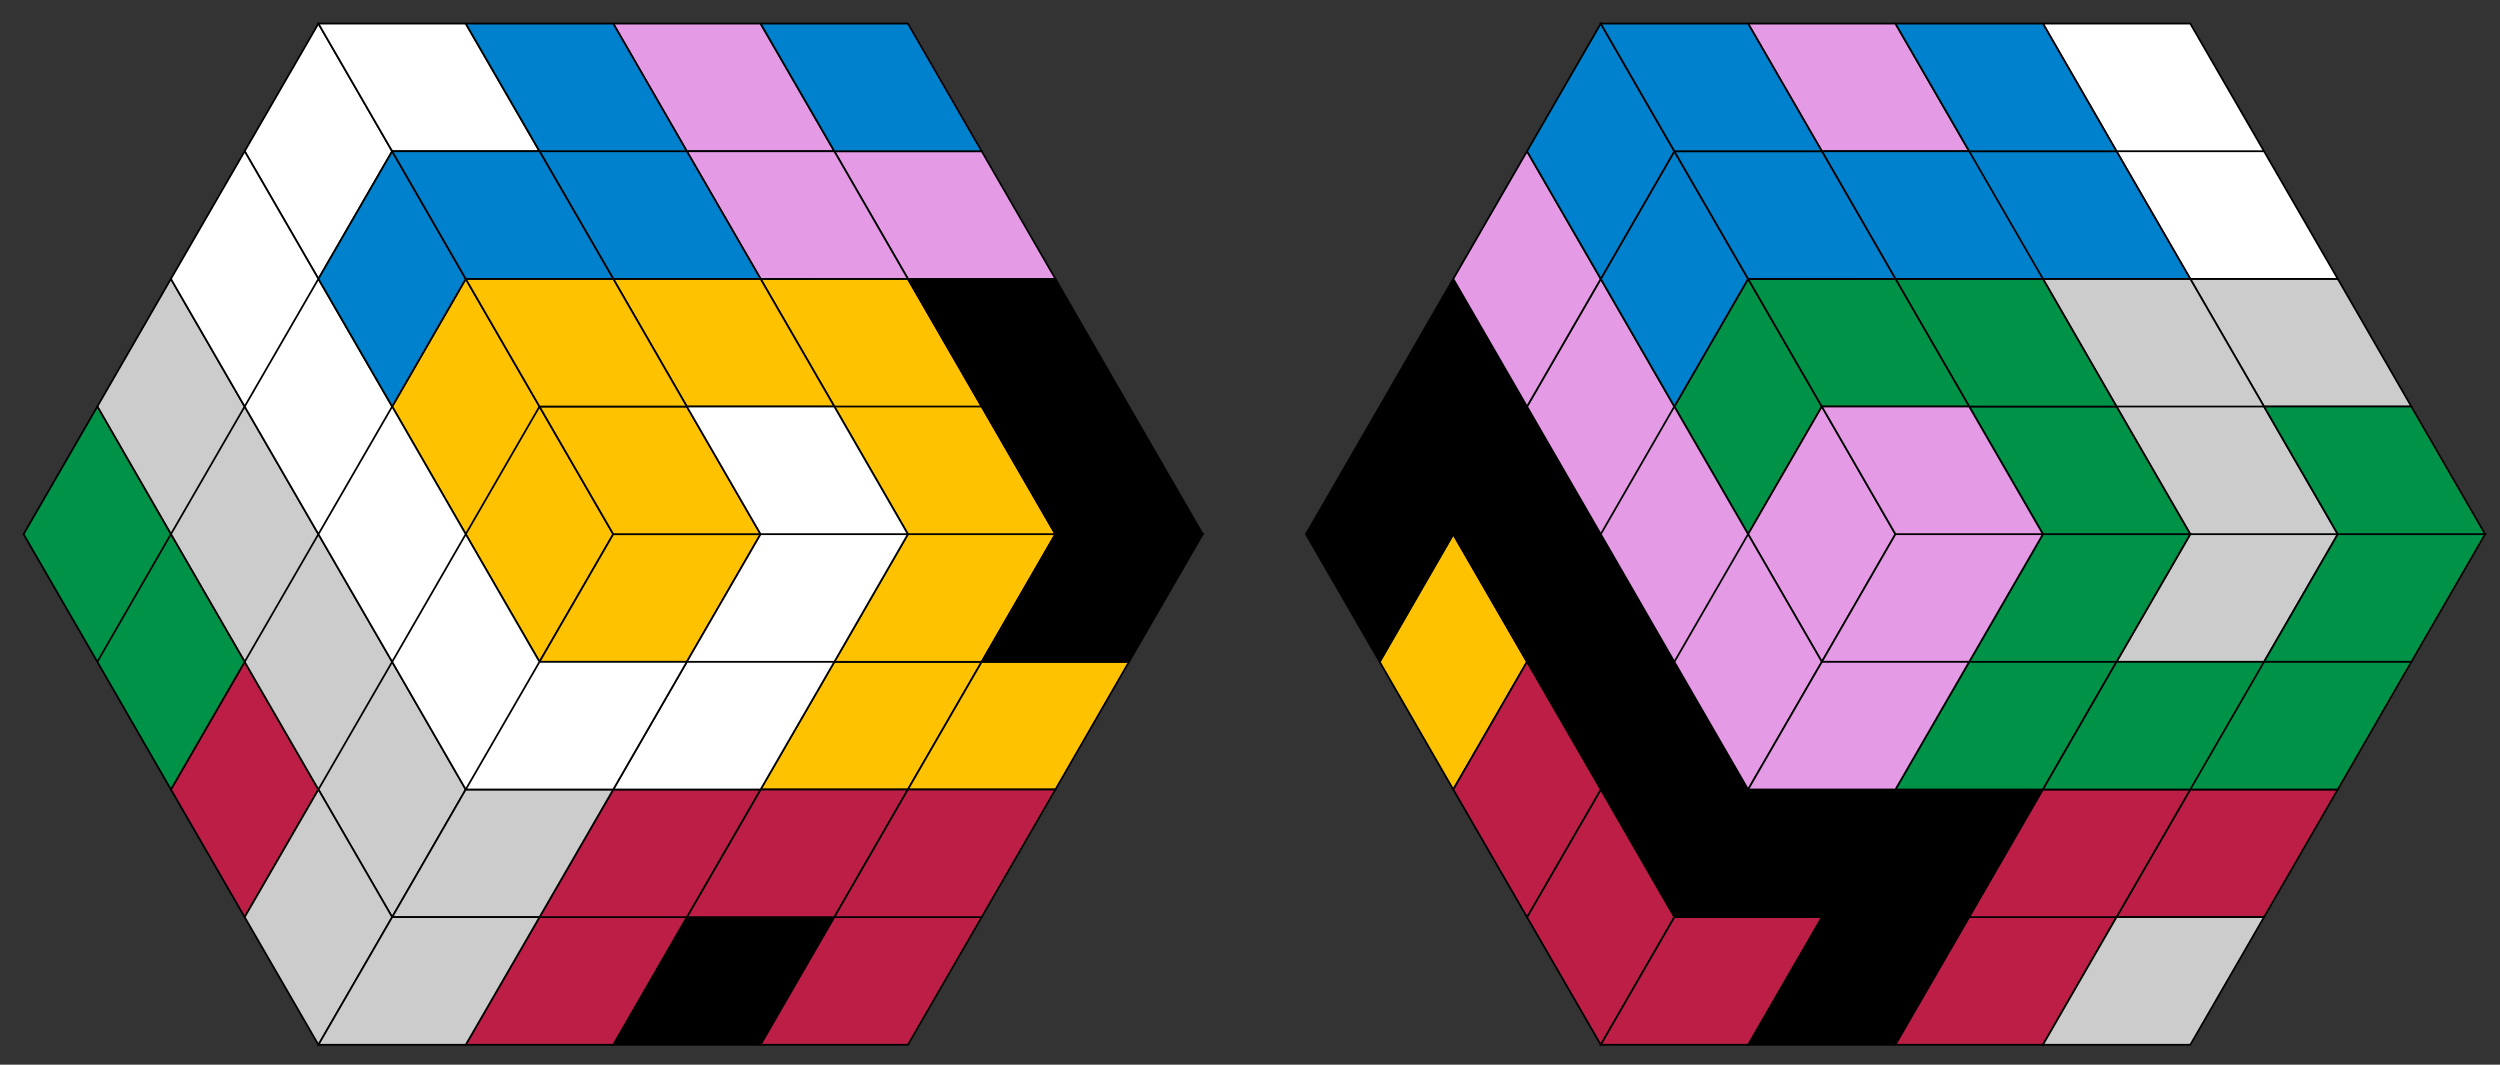 <svg xmlns="http://www.w3.org/2000/svg" width="1410.1" height="600.5"><rect width="100%" height="100%" fill="#333333" stroke="none"/><g stroke="#000"><g fill="#FEC200"><path d="M262.7 157.3l-41.5 72 41.5 72 41.6-72zm41.6 72l-41.6 72 41.6 72 41.6-72zm124.7 216h83.1l41.6-72h-83.1l-41.6 72z"/><path d="M512.1 445.3h83.2l41.5-72h-83.1zm-207.8-72h83.1l41.6-72h-83.1zm166.3 0h83.1l41.6-72h-83.2zm124.7-72l-41.6-72h-83.1l41.5 72zm-41.6-72l-41.6-72H429l41.6 72z"/><path d="M470.6 229.3l-41.6-72h-83.1l41.5 72zm-41.6 72l-41.6-72h-83.1l41.6 72z"/><path d="M387.4 229.3l-41.5-72h-83.2l41.6 72zm432.3 72l-41.5 72 41.5 72 41.6-72z"/></g><path d="M345.9 589.3H429l41.6-72h-83.2zm640.1 0h83.1l41.6-72h-83.1l-41.6 72zm-432.3-216h83.1l41.6-72h-83.1zm124.7-72l-41.6-72h-83.1l41.6 72zm-41.6-72l-41.5-72h-83.2l41.6 72zm182.9-72l-41.5 72 41.5 72 41.6-72zm-41.5 72l-41.6 72 41.6 72 41.5-72z"/><path d="M861.3 229.3l-41.6 72 41.6 72 41.6-72zm41.6 72l-41.6 72 41.6 72 41.5-72zm41.5 72l-41.5 72 41.5 72 41.6-72z"/><path d="M944.4 517.3h83.2l41.5-72H986l-41.6 72z"/><path d="M1027.6 517.3h83.1l41.6-72h-83.2l-41.5 72z"/><g fill="#BC1E46"><path d="M429 589.3h83.1l41.6-72h-83.1zm-41.6-72h83.2l41.5-72H429zm515.5-72l-41.6 72 41.6 72 41.5-72z"/><path d="M902.9 589.3H986l41.6-72h-83.2l-41.5 72zM138 373.3l-41.6 72 41.6 72 41.6-72zm166.3 144h83.1l41.6-72h-83.1zm889.5 0h83.2l41.6-72h-83.2zm-723.2 0h83.1l41.6-72h-83.2zm390.7-144l-41.6 72 41.6 72 41.6-72zm-598.6 216h83.2l41.5-72h-83.1zm806.4 0h83.2l41.5-72h-83.1z"/><path d="M1110.7 517.3h83.1l41.6-72h-83.1z"/></g><g fill="#CCC"><path d="M96.4 157.3l-41.5 72 41.5 72 41.6-72-41.6-72zm41.6 72l-41.6 72 41.6 72 41.6-72zm41.6 72l-41.6 72 41.6 72 41.6-72zm41.6 72l-41.6 72 41.6 72 41.5-72z"/><path d="M221.2 517.3h83.1l41.6-72h-83.2zm1138.9-288l-41.5-72h-83.2l41.6 72zm-1180.5 216l-41.6 72 41.6 72 41.6-72z"/><path d="M179.6 589.3h83.1l41.6-72h-83.1zm972.7 0h83.1l41.6-72h-83.2zm41.5-216h83.2l41.6-72h-83.2zm124.8-72l-41.6-72h-83.2l41.6 72zm-41.6-72l-41.6-72h-83.1l41.5 72z"/></g><g fill="#009246"><path d="M54.9 229.3l-41.6 72 41.6 72 41.5-72zm1222.1 144h83.1l41.6-72h-83.1zm124.7-72l-41.6-72H1277l41.6 72zm-332.6 144h83.2l41.5-72h-83.1zm41.6-72h83.1l41.6-72h-83.1zm124.7-72l-41.6-72h-83.1l41.6 72zm-1139 0l-41.5 72 41.5 72 41.6-72zm889.6-144l-41.6 72 41.6 72 41.6-72z"/><path d="M1152.3 445.3h83.1l41.6-72h-83.2zm83.1 0h83.2l41.5-72H1277zm-41.6-216l-41.5-72h-83.2l41.6 72z"/><path d="M1110.7 229.3l-41.6-72H986l41.6 72h83.1z"/></g><g fill="#FFF"><path d="M345.9 445.3H429l41.6-72h-83.2zm41.5-72h83.2l41.5-72H429zm124.7-72l-41.5-72h-83.2l41.6 72zm-332.5-288l-41.6 72 41.6 72 41.6-72-41.6-72z"/><path d="M138 85.3l-41.6 72 41.6 72 41.6-72zm166.3 0l-41.6-72h-83.1l41.6 72zm1014.3 72l-41.6-72h-83.2l41.6 72zm-41.6-72l-41.6-72h-83.1l41.5 72zm-1097.4 72l-41.6 72 41.6 72 41.6-72zm41.6 72l-41.6 72 41.6 72 41.5-72zm41.5 72l-41.5 72 41.5 72 41.6-72zm0 144h83.2l41.5-72h-83.1z"/></g><g fill="#E49AE4"><path d="M1027.6 229.3l-41.6 72 41.6 72 41.5-72z"/><path d="M1027.6 373.3h83.1l41.6-72h-83.2zm124.7-72l-41.6-72h-83.1l41.5 72zm-681.7-216l-41.6-72h-83.1l41.5 72zm432.3 72l-41.6 72 41.6 72 41.5-72zm41.5 72l-41.5 72 41.5 72 41.6-72zm41.6 72l-41.6 72 41.6 72 41.6-72z"/><path d="M986 445.3h83.1l41.6-72h-83.1zm124.7-360l-41.6-72H986l41.6 72zm-515.4 72l-41.6-72h-83.1l41.5 72z"/><path d="M512.1 157.3l-41.5-72h-83.2l41.6 72zm349.2-72l-41.6 72 41.6 72 41.6-72z"/></g><g fill="#0081CD"><path d="M944.4 85.3l-41.5 72 41.5 72 41.6-72zm291 72l-41.6-72h-83.1l41.6 72zm-83.1 0l-41.6-72h-83.1l41.5 72z"/><path d="M1069.1 157.3l-41.5-72h-83.2l41.6 72zm-847.9-72l-41.6 72 41.6 72 41.5-72-41.5-72zm332.5 0l-41.6-72H429l41.6 72zm-124.7 72l-41.6-72h-83.1l41.6 72zm-41.6-72l-41.5-72h-83.2l41.6 72z"/><path d="M345.9 157.3l-41.6-72h-83.1l41.5 72zm557-144l-41.6 72 41.6 72 41.5-72zm290.9 72l-41.5-72h-83.2l41.6 72z"/><path d="M1027.6 85.3l-41.6-72h-83.1l41.5 72z"/></g></g></svg>
